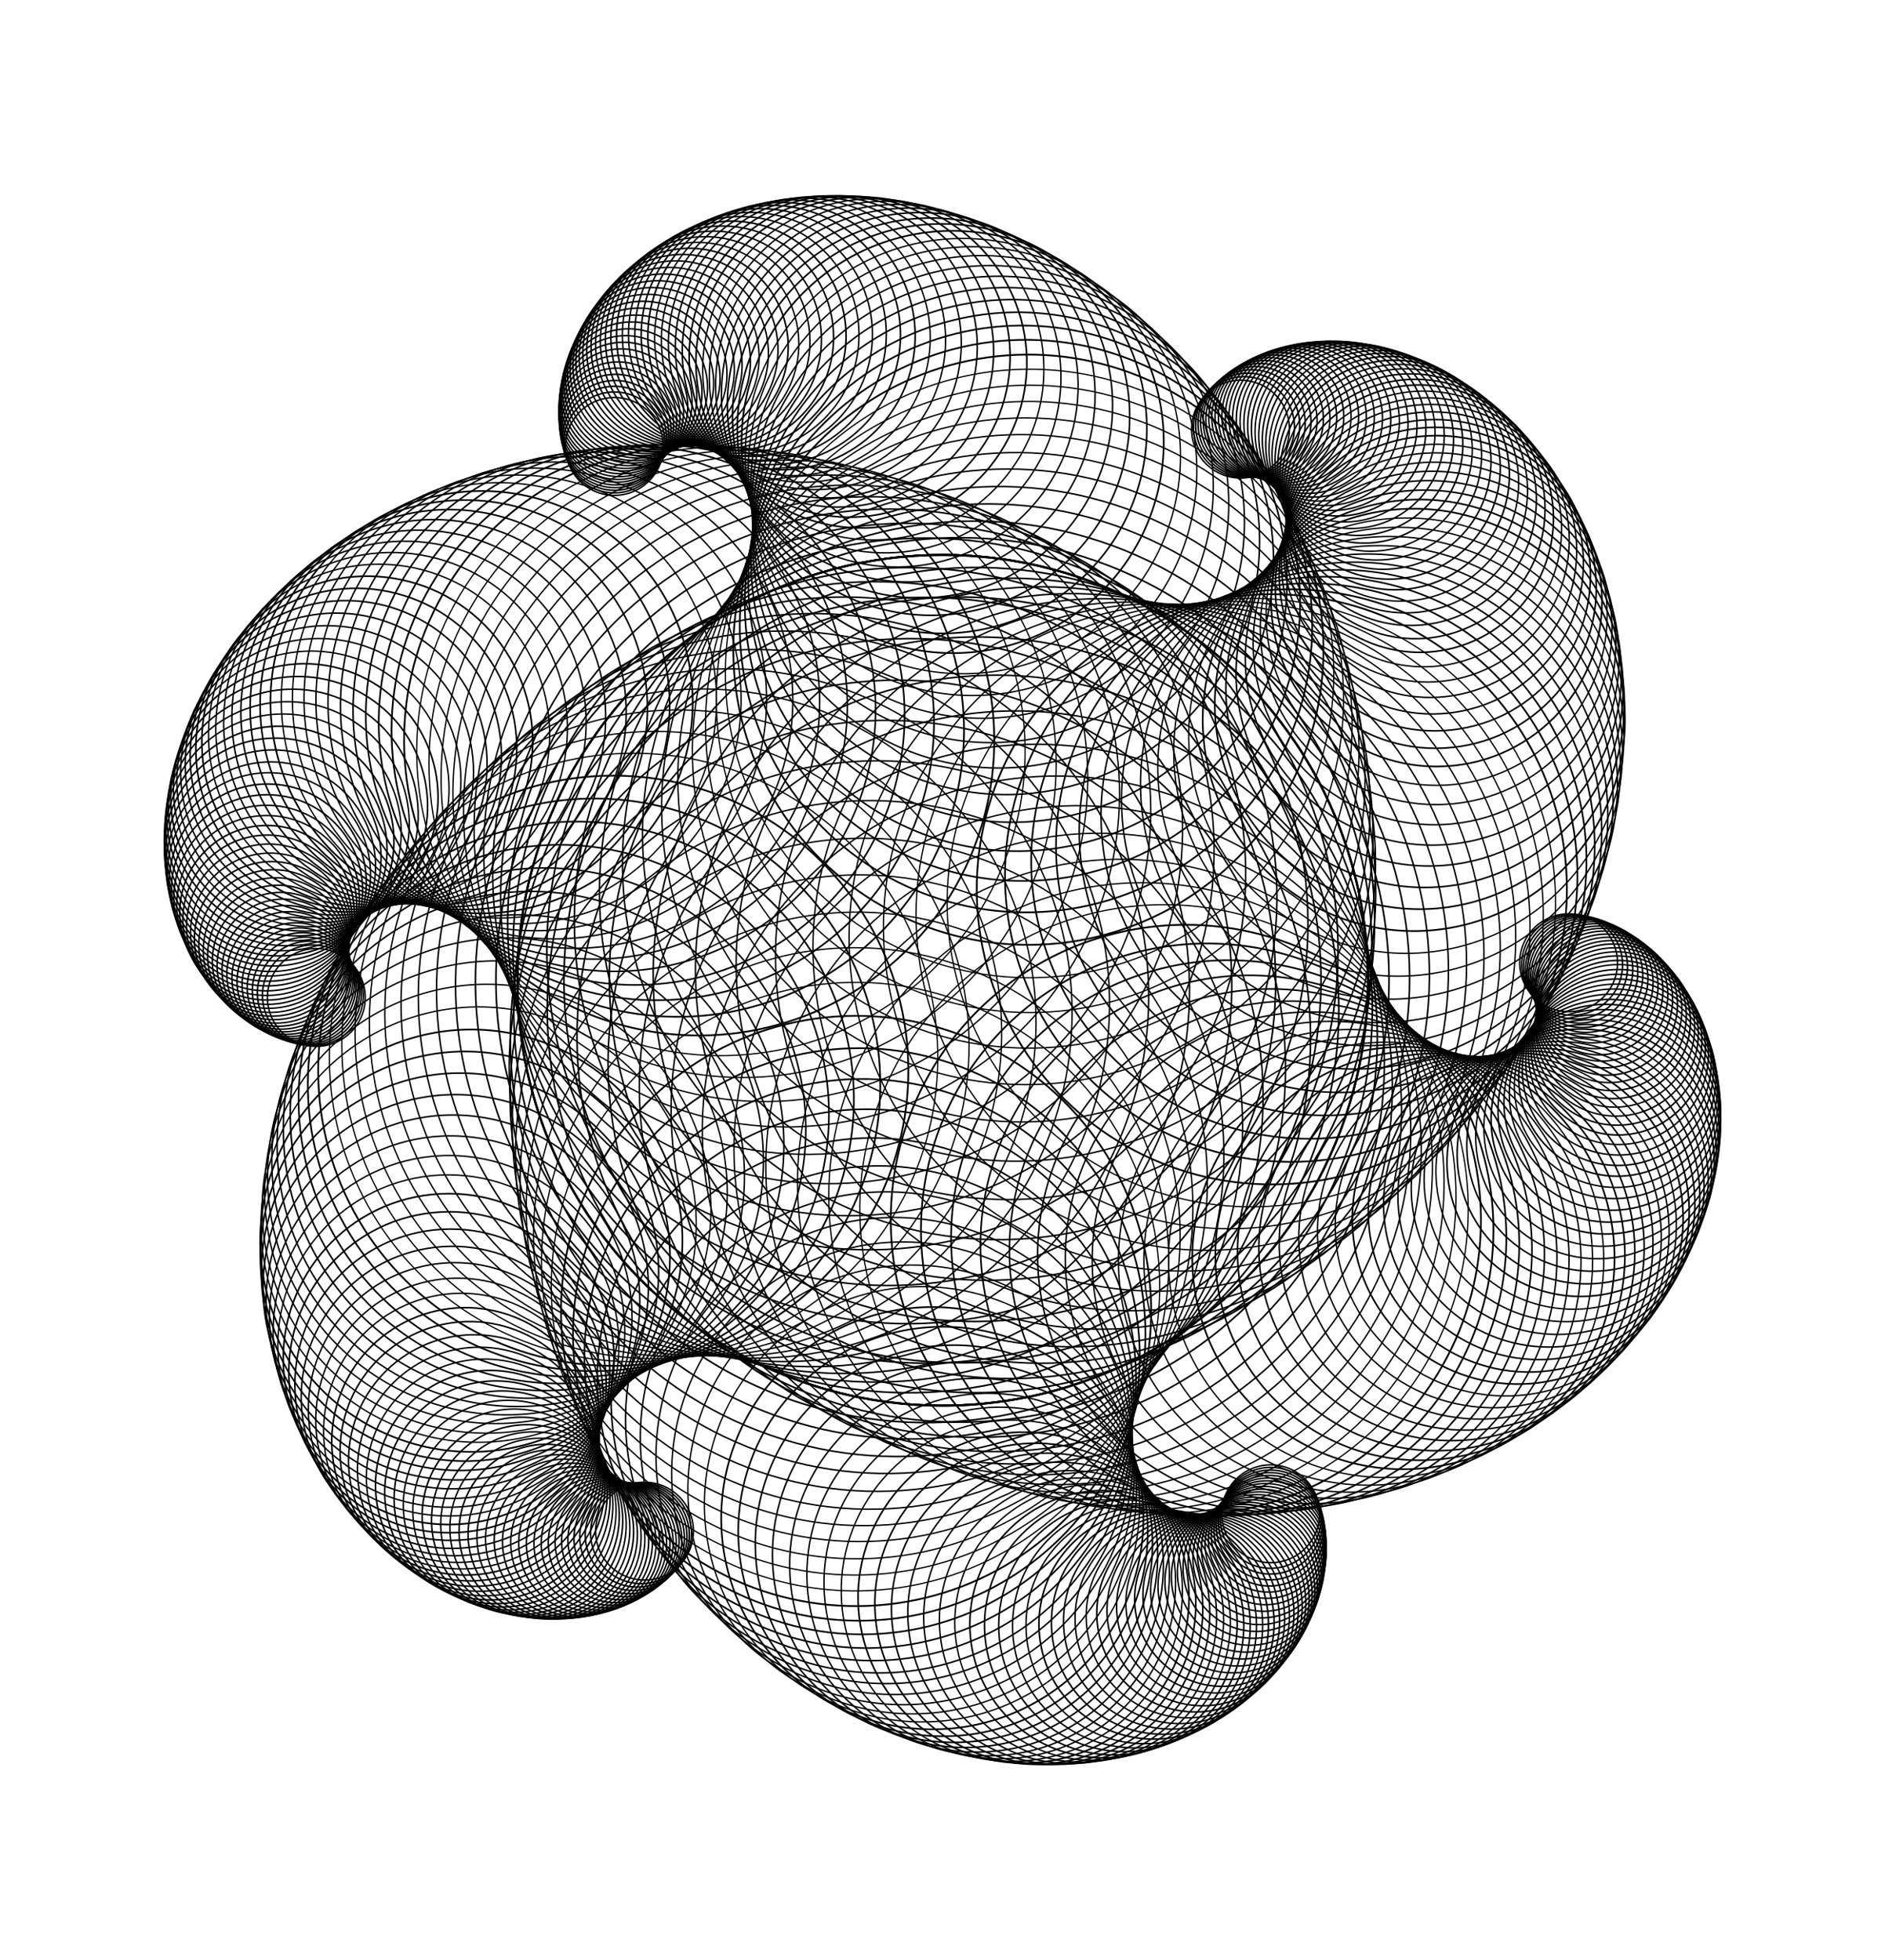 <svg xmlns="http://www.w3.org/2000/svg" width="780" height="811">
  <circle r=".5" stroke="#000" fill="none" transform="matrix(351.962 0 0 -351.962 390 405.5)" stroke-width=".002"/>
  <circle r=".5" stroke="#000" fill="none" transform="scale(-351.962 351.962) rotate(-60 .444 1.536)" stroke-width=".002"/>
  <circle r=".5" stroke="#000" fill="none" transform="scale(351.962 -351.962) rotate(-60 -.444 -1.536)" stroke-width=".002"/>
  <circle r=".5" stroke="#000" fill="none" transform="scale(351.962 -351.962) rotate(60 1.552 .384)" stroke-width=".002"/>
  <circle r=".5" stroke="#000" fill="none" transform="scale(-351.962 351.962) rotate(60 -1.552 -.384)" stroke-width=".002"/>
  <circle r=".5" stroke="#000" fill="none" transform="matrix(-351.962 0 0 351.962 390 405.5)" stroke-width=".002"/>
  <circle r=".5" stroke="#000" fill="none" transform="scale(-341.403 341.403) rotate(-57 .5 1.609)" stroke-width=".002"/>
  <circle r=".5" stroke="#000" fill="none" transform="scale(-341.403 341.403) rotate(63 -1.56 -.304)" stroke-width=".002"/>
  <circle r=".5" stroke="#000" fill="none" transform="scale(341.403 -341.403) rotate(-57 -.545 -1.683)" stroke-width=".002"/>
  <circle r=".5" stroke="#000" fill="none" transform="scale(341.403 -341.403) rotate(3 23.27 22.006)" stroke-width=".002"/>
  <circle r=".5" stroke="#000" fill="none" transform="scale(341.403 -341.403) rotate(63 1.521 .373)" stroke-width=".002"/>
  <circle r=".5" stroke="#000" fill="none" transform="scale(-341.403 341.403) rotate(3 -23.23 -20.43)" stroke-width=".002"/>
  <circle r=".5" stroke="#000" fill="none" transform="scale(-331.161 331.161) rotate(-54 .565 1.69)" stroke-width=".002"/>
  <circle r=".5" stroke="#000" fill="none" transform="scale(331.161 -331.161) rotate(-54 -.661 -1.846)" stroke-width=".002"/>
  <circle r=".5" stroke="#000" fill="none" transform="scale(-331.161 331.161) rotate(66 -1.568 -.227)" stroke-width=".002"/>
  <circle r=".5" stroke="#000" fill="none" transform="scale(-331.161 331.161) rotate(6 -12.25 -9.824)" stroke-width=".002"/>
  <circle r=".5" stroke="#000" fill="none" transform="scale(331.161 -331.161) rotate(66 1.495 .362)" stroke-width=".002"/>
  <circle r=".5" stroke="#000" fill="none" transform="scale(331.161 -331.161) rotate(6 12.292 11.423)" stroke-width=".002"/>
  <circle r=".5" stroke="#000" fill="none" transform="scale(-321.226 321.226) rotate(69 -1.579 -.153)" stroke-width=".002"/>
  <circle r=".5" stroke="#000" fill="none" transform="scale(-321.226 321.226) rotate(-51 .639 1.778)" stroke-width=".002"/>
  <circle r=".5" stroke="#000" fill="none" transform="scale(321.226 -321.226) rotate(-51 -.794 -2.03)" stroke-width=".002"/>
  <circle r=".5" stroke="#000" fill="none" transform="scale(321.226 -321.226) rotate(69 1.472 .351)" stroke-width=".002"/>
  <circle r=".5" stroke="#000" fill="none" transform="scale(-321.226 321.226) rotate(9 -8.605 -6.27)" stroke-width=".002"/>
  <circle r=".5" stroke="#000" fill="none" transform="scale(321.226 -321.226) rotate(9 8.649 7.894)" stroke-width=".002"/>
  <circle r=".5" stroke="#000" fill="none" transform="scale(-311.589 311.589) rotate(-48 .725 1.876)" stroke-width=".002"/>
  <circle r=".5" stroke="#000" fill="none" transform="scale(-311.589 311.589) rotate(72 -1.591 -.082)" stroke-width=".002"/>
  <circle r=".5" stroke="#000" fill="none" transform="scale(311.589 -311.589) rotate(72 1.452 .34)" stroke-width=".002"/>
  <circle r=".5" stroke="#000" fill="none" transform="scale(311.589 -311.589) rotate(-48 -.947 -2.237)" stroke-width=".002"/>
  <circle r=".5" stroke="#000" fill="none" transform="scale(-311.589 311.589) rotate(12 -6.794 -4.479)" stroke-width=".002"/>
  <circle r=".5" stroke="#000" fill="none" transform="scale(311.589 -311.589) rotate(12 6.84 6.128)" stroke-width=".002"/>
  <circle r=".5" stroke="#000" fill="none" transform="scale(-302.242 302.242) rotate(75 -1.605 -.012)" stroke-width=".002"/>
  <circle r=".5" stroke="#000" fill="none" transform="scale(-302.242 302.242) rotate(-45 .824 1.985)" stroke-width=".002"/>
  <circle r=".5" stroke="#000" fill="none" transform="scale(302.242 -302.242) rotate(-45 -1.124 -2.472)" stroke-width=".002"/>
  <circle r=".5" stroke="#000" fill="none" transform="scale(302.242 -302.242) rotate(75 1.434 .328)" stroke-width=".002"/>
  <circle r=".5" stroke="#000" fill="none" transform="scale(-302.242 302.242) rotate(15 -5.716 -3.392)" stroke-width=".002"/>
  <circle r=".5" stroke="#000" fill="none" transform="scale(302.242 -302.242) rotate(15 5.765 5.067)" stroke-width=".002"/>
  <circle r=".5" stroke="#000" fill="none" transform="scale(-293.174 293.174) rotate(-42 .94 2.108)" stroke-width=".002"/>
  <circle r=".5" stroke="#000" fill="none" transform="scale(-293.174 293.174) rotate(78 -1.62 .057)" stroke-width=".002"/>
  <circle r=".5" stroke="#000" fill="none" transform="scale(293.174 -293.174) rotate(78 1.42 .316)" stroke-width=".002"/>
  <circle r=".5" stroke="#000" fill="none" transform="scale(-293.174 293.174) rotate(18 -5.005 -2.657)" stroke-width=".002"/>
  <circle r=".5" stroke="#000" fill="none" transform="scale(293.174 -293.174) rotate(-42 -1.332 -2.74)" stroke-width=".002"/>
  <circle r=".5" stroke="#000" fill="none" transform="scale(293.174 -293.174) rotate(18 5.058 4.359)" stroke-width=".002"/>
  <circle r=".5" stroke="#000" fill="none" transform="scale(-284.379 284.379) rotate(81 -1.635 .124)" stroke-width=".002"/>
  <circle r=".5" stroke="#000" fill="none" transform="scale(-284.379 284.379) rotate(-39 1.078 2.248)" stroke-width=".002"/>
  <circle r=".5" stroke="#000" fill="none" transform="scale(284.379 -284.379) rotate(81 1.406 .304)" stroke-width=".002"/>
  <circle r=".5" stroke="#000" fill="none" transform="scale(284.379 -284.379) rotate(-39 -1.577 -3.05)" stroke-width=".002"/>
  <circle r=".5" stroke="#000" fill="none" transform="scale(-284.379 284.379) rotate(21 -4.504 -2.123)" stroke-width=".002"/>
  <circle r=".5" stroke="#000" fill="none" transform="scale(284.379 -284.379) rotate(21 4.56 3.851)" stroke-width=".002"/>
  <circle r=".5" stroke="#000" fill="none" transform="scale(-275.848 275.848) rotate(-36 1.242 2.41)" stroke-width=".002"/>
  <circle r=".5" stroke="#000" fill="none" transform="scale(-275.848 275.848) rotate(84 -1.651 .19)" stroke-width=".002"/>
  <circle r=".5" stroke="#000" fill="none" transform="scale(275.848 -275.848) rotate(84 1.395 .291)" stroke-width=".002"/>
  <circle r=".5" stroke="#000" fill="none" transform="scale(-275.848 275.848) rotate(24 -4.134 -1.713)" stroke-width=".002"/>
  <circle r=".5" stroke="#000" fill="none" transform="scale(275.848 -275.848) rotate(-36 -1.868 -3.412)" stroke-width=".002"/>
  <circle r=".5" stroke="#000" fill="none" transform="scale(275.848 -275.848) rotate(24 4.195 3.469)" stroke-width=".002"/>
  <circle r=".5" stroke="#000" fill="none" transform="scale(-267.572 267.572) rotate(87 -1.669 .257)" stroke-width=".002"/>
  <circle r=".5" stroke="#000" fill="none" transform="scale(-267.572 267.572) rotate(-33 1.44 2.597)" stroke-width=".002"/>
  <circle r=".5" stroke="#000" fill="none" transform="scale(267.572 -267.572) rotate(87 1.386 .278)" stroke-width=".002"/>
  <circle r=".5" stroke="#000" fill="none" transform="scale(267.572 -267.572) rotate(-33 -2.22 -3.84)" stroke-width=".002"/>
  <circle r=".5" stroke="#000" fill="none" transform="scale(-267.572 267.572) rotate(27 -3.852 -1.386)" stroke-width=".002"/>
  <circle r=".5" stroke="#000" fill="none" transform="scale(267.572 -267.572) rotate(27 3.918 3.17)" stroke-width=".002"/>
  <circle r=".5" stroke="#000" fill="none" transform="matrix(0 259.545 259.545 0 353.857 521.856)" stroke-width=".002"/>
  <circle r=".5" stroke="#000" fill="none" transform="scale(-259.545 259.545) rotate(-30 1.68 2.818)" stroke-width=".002"/>
  <circle r=".5" stroke="#000" fill="none" transform="scale(259.545 -259.545) rotate(90 1.378 .264)" stroke-width=".002"/>
  <circle r=".5" stroke="#000" fill="none" transform="scale(-259.545 259.545) rotate(30 -3.631 -1.117)" stroke-width=".002"/>
  <circle r=".5" stroke="#000" fill="none" transform="scale(259.545 -259.545) rotate(-30 -2.648 -4.352)" stroke-width=".002"/>
  <circle r=".5" stroke="#000" fill="none" transform="scale(259.545 -259.545) rotate(30 3.702 2.929)" stroke-width=".002"/>
  <circle r=".5" stroke="#000" fill="none" transform="scale(251.759 -251.759) rotate(-87 -.411 -1.798)" stroke-width=".002"/>
  <circle r=".5" stroke="#000" fill="none" transform="scale(-251.759 251.759) rotate(-27 1.979 3.085)" stroke-width=".002"/>
  <circle r=".5" stroke="#000" fill="none" transform="scale(-251.759 251.759) rotate(33 -3.454 -.889)" stroke-width=".002"/>
  <circle r=".5" stroke="#000" fill="none" transform="scale(-251.759 251.759) rotate(-87 -.263 1.445)" stroke-width=".002"/>
  <circle r=".5" stroke="#000" fill="none" transform="scale(251.759 -251.759) rotate(-27 -3.181 -4.978)" stroke-width=".002"/>
  <circle r=".5" stroke="#000" fill="none" transform="scale(251.759 -251.759) rotate(33 3.532 2.73)" stroke-width=".002"/>
  <circle r=".5" stroke="#000" fill="none" transform="scale(244.206 -244.206) rotate(-84 -.508 -1.916)" stroke-width=".003"/>
  <circle r=".5" stroke="#000" fill="none" transform="scale(-244.206 244.206) rotate(-24 2.358 3.414)" stroke-width=".003"/>
  <circle r=".5" stroke="#000" fill="none" transform="scale(-244.206 244.206) rotate(36 -3.311 -.692)" stroke-width=".003"/>
  <circle r=".5" stroke="#000" fill="none" transform="scale(-244.206 244.206) rotate(-84 -.26 1.518)" stroke-width=".003"/>
  <circle r=".5" stroke="#000" fill="none" transform="scale(244.206 -244.206) rotate(-24 -3.857 -5.76)" stroke-width=".003"/>
  <circle r=".5" stroke="#000" fill="none" transform="scale(244.206 -244.206) rotate(36 3.396 2.563)" stroke-width=".003"/>
  <circle r=".5" stroke="#000" fill="none" transform="scale(236.88 -236.88) rotate(-81 -.614 -2.044)" stroke-width=".003"/>
  <circle r=".5" stroke="#000" fill="none" transform="scale(-236.88 236.88) rotate(-21 2.85 3.832)" stroke-width=".003"/>
  <circle r=".5" stroke="#000" fill="none" transform="scale(-236.88 236.88) rotate(39 -3.194 -.518)" stroke-width=".003"/>
  <circle r=".5" stroke="#000" fill="none" transform="scale(-236.88 236.88) rotate(-81 -.256 1.596)" stroke-width=".003"/>
  <circle r=".5" stroke="#000" fill="none" transform="scale(236.88 -236.88) rotate(-21 -4.74 -6.763)" stroke-width=".003"/>
  <circle r=".5" stroke="#000" fill="none" transform="scale(236.88 -236.88) rotate(39 3.287 2.42)" stroke-width=".003"/>
  <circle r=".5" stroke="#000" fill="none" transform="scale(229.773 -229.773) rotate(-78 -.732 -2.18)" stroke-width=".003"/>
  <circle r=".5" stroke="#000" fill="none" transform="scale(-229.773 229.773) rotate(-18 3.516 4.382)" stroke-width=".003"/>
  <circle r=".5" stroke="#000" fill="none" transform="scale(-229.773 229.773) rotate(-78 -.25 1.68)" stroke-width=".003"/>
  <circle r=".5" stroke="#000" fill="none" transform="scale(-229.773 229.773) rotate(42 -3.097 -.362)" stroke-width=".003"/>
  <circle r=".5" stroke="#000" fill="none" transform="scale(229.773 -229.773) rotate(-18 -5.93 -8.1)" stroke-width=".003"/>
  <circle r=".5" stroke="#000" fill="none" transform="scale(229.773 -229.773) rotate(42 3.198 2.295)" stroke-width=".003"/>
  <circle r=".5" stroke="#000" fill="none" transform="scale(222.88 -222.88) rotate(-75 -.863 -2.328)" stroke-width=".003"/>
  <circle r=".5" stroke="#000" fill="none" transform="scale(-222.88 222.88) rotate(-15 4.455 5.143)" stroke-width=".003"/>
  <circle r=".5" stroke="#000" fill="none" transform="scale(-222.88 222.88) rotate(45 -3.016 -.22)" stroke-width=".003"/>
  <circle r=".5" stroke="#000" fill="none" transform="scale(-222.88 222.88) rotate(-75 -.241 1.771)" stroke-width=".003"/>
  <circle r=".5" stroke="#000" fill="none" transform="scale(222.88 -222.88) rotate(-15 -7.615 -9.968)" stroke-width=".003"/>
  <circle r=".5" stroke="#000" fill="none" transform="scale(222.88 -222.88) rotate(45 3.126 2.185)" stroke-width=".003"/>
  <circle r=".5" stroke="#000" fill="none" transform="scale(216.194 -216.194) rotate(-72 -1.008 -2.488)" stroke-width=".003"/>
  <circle r=".5" stroke="#000" fill="none" transform="scale(-216.194 216.194) rotate(-12 5.876 6.273)" stroke-width=".003"/>
  <circle r=".5" stroke="#000" fill="none" transform="scale(-216.194 216.194) rotate(-72 -.23 1.87)" stroke-width=".003"/>
  <circle r=".5" stroke="#000" fill="none" transform="scale(-216.194 216.194) rotate(48 -2.948 -.09)" stroke-width=".003"/>
  <circle r=".5" stroke="#000" fill="none" transform="scale(216.194 -216.194) rotate(-12 -10.166 -12.766)" stroke-width=".003"/>
  <circle r=".5" stroke="#000" fill="none" transform="scale(216.194 -216.194) rotate(48 3.069 2.086)" stroke-width=".003"/>
  <circle r=".5" stroke="#000" fill="none" transform="scale(209.708 -209.708) rotate(-69 -1.17 -2.662)" stroke-width=".003"/>
  <circle r=".5" stroke="#000" fill="none" transform="scale(-209.708 209.708) rotate(-9 8.258 8.141)" stroke-width=".003"/>
  <circle r=".5" stroke="#000" fill="none" transform="scale(-209.708 209.708) rotate(51 -2.891 .032)" stroke-width=".003"/>
  <circle r=".5" stroke="#000" fill="none" transform="scale(209.708 -209.708) rotate(-9 -14.451 -17.422)" stroke-width=".003"/>
  <circle r=".5" stroke="#000" fill="none" transform="scale(-209.708 209.708) rotate(-69 -.216 1.978)" stroke-width=".003"/>
  <circle r=".5" stroke="#000" fill="none" transform="scale(209.708 -209.708) rotate(51 3.023 1.997)" stroke-width=".003"/>
  <circle r=".5" stroke="#000" fill="none" transform="scale(203.417 -203.417) rotate(-66 -1.35 -2.85)" stroke-width=".003"/>
  <circle r=".5" stroke="#000" fill="none" transform="scale(-203.417 203.417) rotate(-6 13.047 11.852)" stroke-width=".003"/>
  <circle r=".5" stroke="#000" fill="none" transform="scale(203.417 -203.417) rotate(-6 -23.073 -26.724)" stroke-width=".003"/>
  <circle r=".5" stroke="#000" fill="none" transform="scale(-203.417 203.417) rotate(-66 -.198 2.095)" stroke-width=".003"/>
  <circle r=".5" stroke="#000" fill="none" transform="scale(-203.417 203.417) rotate(54 -2.843 .147)" stroke-width=".003"/>
  <circle r=".5" stroke="#000" fill="none" transform="scale(203.417 -203.417) rotate(54 2.987 1.916)" stroke-width=".003"/>
  <circle r=".5" stroke="#000" fill="none" transform="scale(-197.314 197.314) rotate(-3 27.461 22.932)" stroke-width=".003"/>
  <circle r=".5" stroke="#000" fill="none" transform="scale(197.314 -197.314) rotate(-63 -1.553 -3.057)" stroke-width=".003"/>
  <circle r=".5" stroke="#000" fill="none" transform="scale(197.314 -197.314) rotate(-3 -49.043 -54.604)" stroke-width=".003"/>
  <circle r=".5" stroke="#000" fill="none" transform="scale(-197.314 197.314) rotate(-63 -.176 2.223)" stroke-width=".003"/>
  <circle r=".5" stroke="#000" fill="none" transform="scale(-197.314 197.314) rotate(57 -2.802 .256)" stroke-width=".003"/>
  <circle r=".5" stroke="#000" fill="none" transform="scale(197.314 -197.314) rotate(57 2.96 1.841)" stroke-width=".003"/>
  <circle r=".5" stroke="#000" fill="none" transform="scale(191.395 -191.395) rotate(-60 -1.782 -3.283)" stroke-width=".003"/>
  <circle r=".5" stroke="#000" fill="none" transform="matrix(-191.395 0 0 191.395 221.501 289.368)" stroke-width=".003"/>
  <circle r=".5" stroke="#000" fill="none" transform="scale(-191.395 191.395) rotate(-60 -.15 2.365)" stroke-width=".003"/>
  <circle r=".5" stroke="#000" fill="none" transform="scale(-191.395 191.395) rotate(60 -2.768 .36)" stroke-width=".003"/>
  <circle r=".5" stroke="#000" fill="none" transform="matrix(191.395 0 0 -191.395 558.499 521.631)" stroke-width=".003"/>
  <circle r=".5" stroke="#000" fill="none" transform="scale(191.395 -191.395) rotate(60 2.939 1.771)" stroke-width=".003"/>
  <circle r=".5" stroke="#000" fill="none" transform="scale(185.653 -185.653) rotate(-57 -2.04 -3.532)" stroke-width=".003"/>
  <circle r=".5" stroke="#000" fill="none" transform="scale(-185.653 185.653) rotate(3 -30.337 -21.214)" stroke-width=".003"/>
  <circle r=".5" stroke="#000" fill="none" transform="scale(-185.653 185.653) rotate(63 -2.74 .462)" stroke-width=".003"/>
  <circle r=".5" stroke="#000" fill="none" transform="scale(-185.653 185.653) rotate(-57 -.117 2.521)" stroke-width=".003"/>
  <circle r=".5" stroke="#000" fill="none" transform="scale(185.653 -185.653) rotate(3 55.174 56.824)" stroke-width=".003"/>
  <circle r=".5" stroke="#000" fill="none" transform="scale(185.653 -185.653) rotate(63 2.925 1.705)" stroke-width=".003"/>
  <circle r=".5" stroke="#000" fill="none" transform="scale(180.083 -180.083) rotate(-54 -2.332 -3.807)" stroke-width=".003"/>
  <circle r=".5" stroke="#000" fill="none" transform="scale(-180.083 180.083) rotate(6 -15.924 -10.132)" stroke-width=".003"/>
  <circle r=".5" stroke="#000" fill="none" transform="scale(-180.083 180.083) rotate(66 -2.716 .56)" stroke-width=".003"/>
  <circle r=".5" stroke="#000" fill="none" transform="scale(-180.083 180.083) rotate(-54 -.078 2.695)" stroke-width=".003"/>
  <circle r=".5" stroke="#000" fill="none" transform="scale(180.083 -180.083) rotate(6 29.207 28.94)" stroke-width=".003"/>
  <circle r=".5" stroke="#000" fill="none" transform="scale(180.083 -180.083) rotate(66 2.917 1.643)" stroke-width=".003"/>
  <circle r=".5" stroke="#000" fill="none" transform="scale(174.681 -174.681) rotate(-51 -2.665 -4.113)" stroke-width=".004"/>
  <circle r=".5" stroke="#000" fill="none" transform="scale(-174.681 174.681) rotate(9 -11.136 -6.416)" stroke-width=".004"/>
  <circle r=".5" stroke="#000" fill="none" transform="scale(-174.681 174.681) rotate(-51 -.031 2.889)" stroke-width=".004"/>
  <circle r=".5" stroke="#000" fill="none" transform="scale(-174.681 174.681) rotate(69 -2.696 .657)" stroke-width=".004"/>
  <circle r=".5" stroke="#000" fill="none" transform="scale(174.681 -174.681) rotate(9 20.592 19.631)" stroke-width=".004"/>
  <circle r=".5" stroke="#000" fill="none" transform="scale(174.681 -174.681) rotate(69 2.915 1.584)" stroke-width=".004"/>
  <circle r=".5" stroke="#000" fill="none" transform="scale(169.441 -169.441) rotate(-48 -3.048 -4.456)" stroke-width=".004"/>
  <circle r=".5" stroke="#000" fill="none" transform="scale(-169.441 169.441) rotate(-48 .025 3.107)" stroke-width=".004"/>
  <circle r=".5" stroke="#000" fill="none" transform="scale(-169.441 169.441) rotate(12 -8.755 -4.54)" stroke-width=".004"/>
  <circle r=".5" stroke="#000" fill="none" transform="scale(-169.44 169.44) rotate(72 -2.679 .752)" stroke-width=".004"/>
  <circle r=".5" stroke="#000" fill="none" transform="scale(169.441 -169.441) rotate(12 16.317 14.966)" stroke-width=".004"/>
  <circle r=".5" stroke="#000" fill="none" transform="scale(169.44 -169.44) rotate(72 2.917 1.526)" stroke-width=".004"/>
  <circle r=".5" stroke="#000" fill="none" transform="scale(164.357 -164.357) rotate(-45 -3.49 -4.842)" stroke-width=".004"/>
  <circle r=".5" stroke="#000" fill="none" transform="scale(-164.357 164.357) rotate(-45 .094 3.354)" stroke-width=".004"/>
  <circle r=".5" stroke="#000" fill="none" transform="scale(-164.357 164.357) rotate(15 -7.336 -3.4)" stroke-width=".004"/>
  <circle r=".5" stroke="#000" fill="none" transform="scale(-164.357 164.357) rotate(75 -2.665 .846)" stroke-width=".004"/>
  <circle r=".5" stroke="#000" fill="none" transform="scale(164.357 -164.357) rotate(15 13.777 12.156)" stroke-width=".004"/>
  <circle r=".5" stroke="#000" fill="none" transform="scale(164.357 -164.357) rotate(75 2.923 1.47)" stroke-width=".004"/>
  <circle r=".5" stroke="#000" fill="none" transform="scale(159.427 -159.427) rotate(-42 -4.003 -5.28)" stroke-width=".004"/>
  <circle r=".5" stroke="#000" fill="none" transform="scale(-159.427 159.427) rotate(-42 .176 3.636)" stroke-width=".004"/>
  <circle r=".5" stroke="#000" fill="none" transform="scale(-159.427 159.427) rotate(18 -6.398 -2.628)" stroke-width=".004"/>
  <circle r=".5" stroke="#000" fill="none" transform="scale(-159.427 159.427) rotate(78 -2.654 .94)" stroke-width=".004"/>
  <circle r=".5" stroke="#000" fill="none" transform="scale(159.427 -159.427) rotate(18 12.107 10.274)" stroke-width=".004"/>
  <circle r=".5" stroke="#000" fill="none" transform="scale(159.427 -159.427) rotate(78 2.933 1.416)" stroke-width=".004"/>
  <circle r=".5" stroke="#000" fill="none" transform="scale(154.644 -154.644) rotate(-39 -4.606 -5.783)" stroke-width=".004"/>
  <circle r=".5" stroke="#000" fill="none" transform="scale(-154.644 154.644) rotate(21 -5.736 -2.064)" stroke-width=".004"/>
  <circle r=".5" stroke="#000" fill="none" transform="scale(-154.644 154.644) rotate(-39 .277 3.96)" stroke-width=".004"/>
  <circle r=".5" stroke="#000" fill="none" transform="scale(-154.644 154.644) rotate(81 -2.645 1.032)" stroke-width=".004"/>
  <circle r=".5" stroke="#000" fill="none" transform="scale(154.644 -154.644) rotate(21 10.934 8.92)" stroke-width=".004"/>
  <circle r=".5" stroke="#000" fill="none" transform="scale(154.644 -154.644) rotate(81 2.947 1.363)" stroke-width=".004"/>
  <circle r=".5" stroke="#000" fill="none" transform="scale(150.004 -150.004) rotate(-36 -5.32 -6.366)" stroke-width=".004"/>
  <circle r=".5" stroke="#000" fill="none" transform="scale(-150.004 150.004) rotate(-36 .4 4.339)" stroke-width=".004"/>
  <circle r=".5" stroke="#000" fill="none" transform="scale(-150.004 150.004) rotate(24 -5.246 -1.631)" stroke-width=".004"/>
  <circle r=".5" stroke="#000" fill="none" transform="scale(-150.004 150.004) rotate(84 -2.639 1.126)" stroke-width=".004"/>
  <circle r=".5" stroke="#000" fill="none" transform="scale(150.004 -150.004) rotate(24 10.072 7.897)" stroke-width=".004"/>
  <circle r=".5" stroke="#000" fill="none" transform="scale(150.004 -150.004) rotate(84 2.964 1.31)" stroke-width=".004"/>
  <circle r=".5" stroke="#000" fill="none" transform="scale(145.504 -145.504) rotate(-33 -6.176 -7.05)" stroke-width=".004"/>
  <circle r=".5" stroke="#000" fill="none" transform="scale(-145.504 145.504) rotate(27 -4.87 -1.284)" stroke-width=".004"/>
  <circle r=".5" stroke="#000" fill="none" transform="scale(-145.504 145.504) rotate(-33 .551 4.785)" stroke-width=".004"/>
  <circle r=".5" stroke="#000" fill="none" transform="scale(-145.504 145.504) rotate(87 -2.633 1.22)" stroke-width=".004"/>
  <circle r=".5" stroke="#000" fill="none" transform="scale(145.504 -145.504) rotate(27 9.418 7.093)" stroke-width=".004"/>
  <circle r=".5" stroke="#000" fill="none" transform="scale(145.504 -145.504) rotate(87 2.984 1.258)" stroke-width=".004"/>
  <circle r=".5" stroke="#000" fill="none" transform="scale(141.139 -141.139) rotate(-30 -7.218 -7.867)" stroke-width=".004"/>
  <circle r=".5" stroke="#000" fill="none" transform="scale(-141.139 141.139) rotate(-30 .74 5.319)" stroke-width=".004"/>
  <circle r=".5" stroke="#000" fill="none" transform="scale(-141.139 141.139) rotate(30 -4.575 -.997)" stroke-width=".004"/>
  <circle r=".5" stroke="#000" fill="none" transform="matrix(0 141.139 141.139 0 185.523 556.632)" stroke-width=".004"/>
  <circle r=".5" stroke="#000" fill="none" transform="scale(141.139 -141.139) rotate(30 8.91 6.442)" stroke-width=".004"/>
  <circle r=".5" stroke="#000" fill="none" transform="matrix(0 -141.139 -141.139 0 594.477 254.368)" stroke-width=".004"/>
  <circle r=".5" stroke="#000" fill="none" transform="scale(136.905 -136.905) rotate(-27 -8.508 -8.857)" stroke-width=".005"/>
  <circle r=".5" stroke="#000" fill="none" transform="scale(-136.905 136.905) rotate(-27 .98 5.97)" stroke-width=".005"/>
  <circle r=".5" stroke="#000" fill="none" transform="scale(-136.905 136.905) rotate(33 -4.338 -.753)" stroke-width=".005"/>
  <circle r=".5" stroke="#000" fill="none" transform="scale(136.905 -136.905) rotate(-87 -1.486 -2.768)" stroke-width=".005"/>
  <circle r=".5" stroke="#000" fill="none" transform="scale(136.905 -136.905) rotate(33 8.51 5.902)" stroke-width=".005"/>
  <circle r=".5" stroke="#000" fill="none" transform="scale(-136.905 136.905) rotate(-87 -1.214 3.196)" stroke-width=".005"/>
  <circle r=".5" stroke="#000" fill="none" transform="scale(132.798 -132.798) rotate(-24 -10.14 -10.087)" stroke-width=".005"/>
  <circle r=".5" stroke="#000" fill="none" transform="scale(-132.798 132.798) rotate(-24 1.29 6.783)" stroke-width=".005"/>
  <circle r=".5" stroke="#000" fill="none" transform="scale(-132.798 132.798) rotate(36 -4.145 -.542)" stroke-width=".005"/>
  <circle r=".5" stroke="#000" fill="none" transform="scale(132.798 -132.798) rotate(36 8.19 5.443)" stroke-width=".005"/>
  <circle r=".5" stroke="#000" fill="none" transform="scale(132.798 -132.798) rotate(-84 -1.674 -2.915)" stroke-width=".005"/>
  <circle r=".5" stroke="#000" fill="none" transform="scale(-132.798 132.798) rotate(-84 -1.22 3.4)" stroke-width=".005"/>
  <circle r=".5" stroke="#000" fill="none" transform="scale(128.814 -128.814) rotate(-21 -12.258 -11.658)" stroke-width=".005"/>
  <circle r=".5" stroke="#000" fill="none" transform="scale(-128.814 128.814) rotate(39 -3.985 -.354)" stroke-width=".005"/>
  <circle r=".5" stroke="#000" fill="none" transform="scale(-128.814 128.814) rotate(-21 1.699 7.826)" stroke-width=".005"/>
  <circle r=".5" stroke="#000" fill="none" transform="scale(128.814 -128.814) rotate(39 7.932 5.048)" stroke-width=".005"/>
  <circle r=".5" stroke="#000" fill="none" transform="scale(128.814 -128.814) rotate(-81 -1.88 -3.071)" stroke-width=".005"/>
  <circle r=".5" stroke="#000" fill="none" transform="scale(-128.814 128.814) rotate(-81 -1.223 3.622)" stroke-width=".005"/>
  <circle r=".5" stroke="#000" fill="none" transform="scale(124.95 -124.95) rotate(-18 -15.11 -13.74)" stroke-width=".005"/>
  <circle r=".5" stroke="#000" fill="none" transform="scale(-124.95 124.95) rotate(42 -3.852 -.185)" stroke-width=".005"/>
  <circle r=".5" stroke="#000" fill="none" transform="scale(-124.95 124.95) rotate(-18 2.258 9.213)" stroke-width=".005"/>
  <circle r=".5" stroke="#000" fill="none" transform="scale(124.95 -124.95) rotate(42 7.723 4.701)" stroke-width=".005"/>
  <circle r=".5" stroke="#000" fill="none" transform="scale(124.95 -124.95) rotate(-78 -2.108 -3.238)" stroke-width=".005"/>
  <circle r=".5" stroke="#000" fill="none" transform="scale(-124.95 124.95) rotate(-78 -1.221 3.861)" stroke-width=".005"/>
  <circle r=".5" stroke="#000" fill="none" transform="scale(121.201 -121.201) rotate(-15 -19.137 -16.636)" stroke-width=".005"/>
  <circle r=".5" stroke="#000" fill="none" transform="scale(-121.201 121.201) rotate(-15 3.058 11.151)" stroke-width=".005"/>
  <circle r=".5" stroke="#000" fill="none" transform="scale(121.201 -121.201) rotate(-75 -2.358 -3.417)" stroke-width=".005"/>
  <circle r=".5" stroke="#000" fill="none" transform="scale(-121.201 121.201) rotate(45 -3.74 -.03)" stroke-width=".005"/>
  <circle r=".5" stroke="#000" fill="none" transform="scale(121.201 -121.201) rotate(45 7.554 4.392)" stroke-width=".005"/>
  <circle r=".5" stroke="#000" fill="none" transform="scale(-121.201 121.201) rotate(-75 -1.216 4.122)" stroke-width=".005"/>
  <circle r=".5" stroke="#000" fill="none" transform="scale(117.565 -117.565) rotate(-12 -25.218 -20.959)" stroke-width=".005"/>
  <circle r=".5" stroke="#000" fill="none" transform="scale(-117.565 117.565) rotate(-12 4.28 14.052)" stroke-width=".005"/>
  <circle r=".5" stroke="#000" fill="none" transform="scale(-117.565 117.565) rotate(48 -3.646 .113)" stroke-width=".005"/>
  <circle r=".5" stroke="#000" fill="none" transform="scale(117.565 -117.565) rotate(-72 -2.634 -3.608)" stroke-width=".005"/>
  <circle r=".5" stroke="#000" fill="none" transform="scale(117.565 -117.565) rotate(48 7.418 4.115)" stroke-width=".005"/>
  <circle r=".5" stroke="#000" fill="none" transform="scale(-117.565 117.565) rotate(-72 -1.204 4.407)" stroke-width=".005"/>
  <circle r=".5" stroke="#000" fill="none" transform="scale(114.038 -114.038) rotate(-9 -35.413 -28.13)" stroke-width=".005"/>
  <circle r=".5" stroke="#000" fill="none" transform="scale(-114.038 114.038) rotate(-9 6.348 18.88)" stroke-width=".005"/>
  <circle r=".5" stroke="#000" fill="none" transform="scale(114.038 -114.038) rotate(-69 -2.94 -3.814)" stroke-width=".005"/>
  <circle r=".5" stroke="#000" fill="none" transform="scale(114.038 -114.038) rotate(51 7.31 3.861)" stroke-width=".005"/>
  <circle r=".5" stroke="#000" fill="none" transform="scale(-114.038 114.038) rotate(51 -3.565 .247)" stroke-width=".005"/>
  <circle r=".5" stroke="#000" fill="none" transform="scale(-114.038 114.038) rotate(-69 -1.187 4.718)" stroke-width=".005"/>
  <circle r=".5" stroke="#000" fill="none" transform="scale(110.617 -110.617) rotate(-6 -55.891 -42.42)" stroke-width=".006"/>
  <circle r=".5" stroke="#000" fill="none" transform="scale(-110.617 110.617) rotate(-6 10.53 28.52)" stroke-width=".006"/>
  <circle r=".5" stroke="#000" fill="none" transform="scale(110.617 -110.617) rotate(-66 -3.28 -4.036)" stroke-width=".006"/>
  <circle r=".5" stroke="#000" fill="none" transform="scale(-110.617 110.617) rotate(54 -3.496 .374)" stroke-width=".006"/>
  <circle r=".5" stroke="#000" fill="none" transform="scale(110.617 -110.617) rotate(54 7.224 3.628)" stroke-width=".006"/>
  <circle r=".5" stroke="#000" fill="none" transform="scale(-110.617 110.617) rotate(-66 -1.162 5.059)" stroke-width=".006"/>
  <circle r=".5" stroke="#000" fill="none" transform="scale(107.298 -107.298) rotate(-3 -117.511 -85.174)" stroke-width=".006"/>
  <circle r=".5" stroke="#000" fill="none" transform="scale(107.298 -107.298) rotate(-63 -3.66 -4.276)" stroke-width=".006"/>
  <circle r=".5" stroke="#000" fill="none" transform="scale(-107.298 107.298) rotate(-3 23.175 57.41)" stroke-width=".006"/>
  <circle r=".5" stroke="#000" fill="none" transform="scale(107.298 -107.298) rotate(57 7.158 3.41)" stroke-width=".006"/>
  <circle r=".5" stroke="#000" fill="none" transform="scale(-107.298 107.298) rotate(57 -3.437 .496)" stroke-width=".006"/>
  <circle r=".5" stroke="#000" fill="none" transform="scale(-107.298 107.298) rotate(-63 -1.128 5.435)" stroke-width=".006"/>
  <circle r=".5" stroke="#000" fill="none" transform="matrix(104.079 0 0 -104.079 465.305 672.642)" stroke-width=".006"/>
  <circle r=".5" stroke="#000" fill="none" transform="scale(104.079 -104.079) rotate(-60 -4.085 -4.536)" stroke-width=".006"/>
  <circle r=".5" stroke="#000" fill="none" transform="scale(-104.079 104.079) rotate(60 -3.387 .613)" stroke-width=".006"/>
  <circle r=".5" stroke="#000" fill="none" transform="matrix(-104.079 0 0 104.079 314.695 138.358)" stroke-width=".006"/>
  <circle r=".5" stroke="#000" fill="none" transform="scale(104.079 -104.079) rotate(60 7.109 3.207)" stroke-width=".006"/>
  <circle r=".5" stroke="#000" fill="none" transform="scale(-104.079 104.079) rotate(-60 -1.084 5.85)" stroke-width=".006"/>
  <circle r=".5" stroke="#000" fill="none" transform="scale(100.957 -100.957) rotate(3 129.543 85.46)" stroke-width=".006"/>
  <circle r=".5" stroke="#000" fill="none" transform="scale(-100.957 100.957) rotate(63 -3.343 .727)" stroke-width=".006"/>
  <circle r=".5" stroke="#000" fill="none" transform="scale(100.957 -100.957) rotate(-57 -4.562 -4.82)" stroke-width=".006"/>
  <circle r=".5" stroke="#000" fill="none" transform="scale(100.957 -100.957) rotate(63 7.075 3.014)" stroke-width=".006"/>
  <circle r=".5" stroke="#000" fill="none" transform="scale(-100.957 100.957) rotate(3 -27.706 -58.046)" stroke-width=".006"/>
  <circle r=".5" stroke="#000" fill="none" transform="scale(-100.957 100.957) rotate(-57 -1.028 6.311)" stroke-width=".006"/>
  <circle r=".5" stroke="#000" fill="none" transform="scale(97.928 -97.928) rotate(6 67.928 42.697)" stroke-width=".006"/>
  <circle r=".5" stroke="#000" fill="none" transform="scale(-97.928 97.928) rotate(66 -3.305 .838)" stroke-width=".006"/>
  <circle r=".5" stroke="#000" fill="none" transform="scale(97.928 -97.928) rotate(-54 -5.101 -5.131)" stroke-width=".006"/>
  <circle r=".5" stroke="#000" fill="none" transform="scale(97.928 -97.928) rotate(66 7.054 2.83)" stroke-width=".006"/>
  <circle r=".5" stroke="#000" fill="none" transform="scale(-97.928 97.928) rotate(6 -15.065 -29.153)" stroke-width=".006"/>
  <circle r=".5" stroke="#000" fill="none" transform="scale(-97.928 97.928) rotate(-54 -.957 6.826)" stroke-width=".006"/>
  <circle r=".5" stroke="#000" fill="none" transform="scale(94.99 -94.99) rotate(9 47.459 28.392)" stroke-width=".007"/>
  <circle r=".5" stroke="#000" fill="none" transform="scale(-94.99 94.99) rotate(69 -3.273 .947)" stroke-width=".007"/>
  <circle r=".5" stroke="#000" fill="none" transform="scale(94.99 -94.99) rotate(69 7.044 2.652)" stroke-width=".007"/>
  <circle r=".5" stroke="#000" fill="none" transform="scale(94.99 -94.99) rotate(-51 -5.713 -5.473)" stroke-width=".007"/>
  <circle r=".5" stroke="#000" fill="none" transform="scale(-94.99 94.99) rotate(9 -10.888 -19.507)" stroke-width=".007"/>
  <circle r=".5" stroke="#000" fill="none" transform="scale(-94.99 94.99) rotate(-51 -.869 7.403)" stroke-width=".007"/>
  <circle r=".5" stroke="#000" fill="none" transform="scale(92.141 -92.141) rotate(12 37.276 21.198)" stroke-width=".007"/>
  <circle r=".5" stroke="#000" fill="none" transform="scale(92.141 -92.141) rotate(-48 -6.411 -5.852)" stroke-width=".007"/>
  <circle r=".5" stroke="#000" fill="none" transform="scale(-92.141 92.141) rotate(12 -8.828 -14.672)" stroke-width=".007"/>
  <circle r=".5" stroke="#000" fill="none" transform="scale(92.141 -92.141) rotate(72 7.046 2.48)" stroke-width=".007"/>
  <circle r=".5" stroke="#000" fill="none" transform="scale(-92.141 92.141) rotate(72 -3.244 1.055)" stroke-width=".007"/>
  <circle r=".5" stroke="#000" fill="none" transform="scale(-92.141 92.141) rotate(-48 -.76 8.055)" stroke-width=".007"/>
  <circle r=".5" stroke="#000" fill="none" transform="scale(89.377 -89.377) rotate(15 31.21 16.847)" stroke-width=".007"/>
  <circle r=".5" stroke="#000" fill="none" transform="scale(-89.377 89.377) rotate(75 -3.22 1.162)" stroke-width=".007"/>
  <circle r=".5" stroke="#000" fill="none" transform="scale(-89.377 89.377) rotate(15 -7.615 -11.76)" stroke-width=".007"/>
  <circle r=".5" stroke="#000" fill="none" transform="scale(89.377 -89.377) rotate(-45 -7.213 -6.275)" stroke-width=".007"/>
  <circle r=".5" stroke="#000" fill="none" transform="scale(89.377 -89.377) rotate(75 7.056 2.312)" stroke-width=".007"/>
  <circle r=".5" stroke="#000" fill="none" transform="scale(-89.377 89.377) rotate(-45 -.624 8.797)" stroke-width=".007"/>
  <circle r=".5" stroke="#000" fill="none" transform="scale(86.695 -86.695) rotate(18 27.203 13.915)" stroke-width=".007"/>
  <circle r=".5" stroke="#000" fill="none" transform="scale(86.695 -86.695) rotate(-42 -8.143 -6.75)" stroke-width=".007"/>
  <circle r=".5" stroke="#000" fill="none" transform="scale(-86.695 86.695) rotate(78 -3.2 1.27)" stroke-width=".007"/>
  <circle r=".5" stroke="#000" fill="none" transform="scale(-86.695 86.695) rotate(18 -6.827 -9.81)" stroke-width=".007"/>
  <circle r=".5" stroke="#000" fill="none" transform="scale(86.695 -86.695) rotate(78 7.075 2.147)" stroke-width=".007"/>
  <circle r=".5" stroke="#000" fill="none" transform="scale(-86.695 86.695) rotate(-42 -.456 9.646)" stroke-width=".007"/>
  <circle r=".5" stroke="#000" fill="none" transform="scale(84.094 -84.094) rotate(21 24.373 11.792)" stroke-width=".007"/>
  <circle r=".5" stroke="#000" fill="none" transform="scale(84.094 -84.094) rotate(-39 -9.228 -7.29)" stroke-width=".007"/>
  <circle r=".5" stroke="#000" fill="none" transform="scale(-84.094 84.094) rotate(21 -6.281 -8.409)" stroke-width=".007"/>
  <circle r=".5" stroke="#000" fill="none" transform="scale(-84.094 84.094) rotate(81 -3.18 1.376)" stroke-width=".007"/>
  <circle r=".5" stroke="#000" fill="none" transform="scale(84.094 -84.094) rotate(81 7.103 1.984)" stroke-width=".007"/>
  <circle r=".5" stroke="#000" fill="none" transform="scale(-84.094 84.094) rotate(-39 -.249 10.629)" stroke-width=".007"/>
  <circle r=".5" stroke="#000" fill="none" transform="scale(81.572 -81.572) rotate(24 22.28 10.173)" stroke-width=".008"/>
  <circle r=".5" stroke="#000" fill="none" transform="scale(-81.572 81.572) rotate(24 -5.888 -7.349)" stroke-width=".008"/>
  <circle r=".5" stroke="#000" fill="none" transform="scale(81.572 -81.572) rotate(-36 -10.51 -7.909)" stroke-width=".008"/>
  <circle r=".5" stroke="#000" fill="none" transform="scale(-81.572 81.572) rotate(84 -3.165 1.484)" stroke-width=".008"/>
  <circle r=".5" stroke="#000" fill="none" transform="scale(81.572 -81.572) rotate(84 7.137 1.823)" stroke-width=".008"/>
  <circle r=".5" stroke="#000" fill="none" transform="scale(-81.572 81.572) rotate(-36 .009 11.777)" stroke-width=".008"/>
  <circle r=".5" stroke="#000" fill="none" transform="scale(79.124 -79.124) rotate(27 20.678 8.889)" stroke-width=".008"/>
  <circle r=".5" stroke="#000" fill="none" transform="scale(79.124 -79.124) rotate(-33 -12.04 -8.628)" stroke-width=".008"/>
  <circle r=".5" stroke="#000" fill="none" transform="scale(-79.124 79.124) rotate(27 -5.597 -6.517)" stroke-width=".008"/>
  <circle r=".5" stroke="#000" fill="none" transform="scale(-79.124 79.124) rotate(87 -3.151 1.592)" stroke-width=".008"/>
  <circle r=".5" stroke="#000" fill="none" transform="scale(79.124 -79.124) rotate(87 7.178 1.661)" stroke-width=".008"/>
  <circle r=".5" stroke="#000" fill="none" transform="scale(-79.124 79.124) rotate(-33 .331 13.137)" stroke-width=".008"/>
  <circle r=".5" stroke="#000" fill="none" transform="scale(76.751 -76.751) rotate(30 19.42 7.837)" stroke-width=".008"/>
  <circle r=".5" stroke="#000" fill="none" transform="scale(76.751 -76.751) rotate(-30 -13.897 -9.476)" stroke-width=".008"/>
  <circle r=".5" stroke="#000" fill="none" transform="scale(-76.751 76.751) rotate(30 -5.378 -5.844)" stroke-width=".008"/>
  <circle r=".5" stroke="#000" fill="none" transform="matrix(0 76.751 76.751 0 110.308 371.553)" stroke-width=".008"/>
  <circle r=".5" stroke="#000" fill="none" transform="scale(76.751 -76.751) rotate(90 7.226 1.5)" stroke-width=".008"/>
  <circle r=".5" stroke="#000" fill="none" transform="scale(-76.751 76.751) rotate(-30 .74 14.771)" stroke-width=".008"/>
  <circle r=".5" stroke="#000" fill="none" transform="scale(74.448 -74.448) rotate(33 18.415 6.953)" stroke-width=".008"/>
  <circle r=".5" stroke="#000" fill="none" transform="scale(-74.448 74.448) rotate(33 -5.212 -5.285)" stroke-width=".008"/>
  <circle r=".5" stroke="#000" fill="none" transform="scale(74.448 -74.448) rotate(-27 -16.187 -10.496)" stroke-width=".008"/>
  <circle r=".5" stroke="#000" fill="none" transform="scale(74.448 -74.448) rotate(-87 -1.91 -3.297)" stroke-width=".008"/>
  <circle r=".5" stroke="#000" fill="none" transform="scale(-74.448 74.448) rotate(-87 -1.41 7.67)" stroke-width=".008"/>
  <circle r=".5" stroke="#000" fill="none" transform="scale(-74.448 74.448) rotate(-27 1.261 16.77)" stroke-width=".008"/>
  <circle r=".5" stroke="#000" fill="none" transform="scale(72.215 -72.215) rotate(36 17.598 6.194)" stroke-width=".009"/>
  <circle r=".5" stroke="#000" fill="none" transform="scale(72.215 -72.215) rotate(-24 -19.075 -11.751)" stroke-width=".009"/>
  <circle r=".5" stroke="#000" fill="none" transform="scale(-72.215 72.215) rotate(36 -5.085 -4.812)" stroke-width=".009"/>
  <circle r=".5" stroke="#000" fill="none" transform="scale(72.215 -72.215) rotate(-84 -2.139 -3.464)" stroke-width=".009"/>
  <circle r=".5" stroke="#000" fill="none" transform="scale(-72.215 72.215) rotate(-84 -1.303 8.15)" stroke-width=".009"/>
  <circle r=".5" stroke="#000" fill="none" transform="scale(-72.215 72.215) rotate(-24 1.942 19.272)" stroke-width=".009"/>
  <circle r=".5" stroke="#000" fill="none" transform="scale(70.048 -70.048) rotate(39 16.926 5.529)" stroke-width=".009"/>
  <circle r=".5" stroke="#000" fill="none" transform="scale(-70.048 70.048) rotate(39 -4.989 -4.405)" stroke-width=".009"/>
  <circle r=".5" stroke="#000" fill="none" transform="scale(70.048 -70.048) rotate(-81 -2.39 -3.641)" stroke-width=".009"/>
  <circle r=".5" stroke="#000" fill="none" transform="scale(70.048 -70.048) rotate(-21 -22.816 -13.34)" stroke-width=".009"/>
  <circle r=".5" stroke="#000" fill="none" transform="scale(-70.048 70.048) rotate(-81 -1.179 8.666)" stroke-width=".009"/>
  <circle r=".5" stroke="#000" fill="none" transform="scale(-70.048 70.048) rotate(-21 2.85 22.49)" stroke-width=".009"/>
  <circle r=".5" stroke="#000" fill="none" transform="scale(67.947 -67.947) rotate(42 16.37 4.936)" stroke-width=".009"/>
  <circle r=".5" stroke="#000" fill="none" transform="scale(-67.947 67.947) rotate(42 -4.918 -4.048)" stroke-width=".009"/>
  <circle r=".5" stroke="#000" fill="none" transform="scale(67.947 -67.947) rotate(-18 -27.838 -15.426)" stroke-width=".009"/>
  <circle r=".5" stroke="#000" fill="none" transform="scale(67.947 -67.947) rotate(-78 -2.664 -3.83)" stroke-width=".009"/>
  <circle r=".5" stroke="#000" fill="none" transform="scale(-67.947 67.947) rotate(-78 -1.034 9.225)" stroke-width=".009"/>
  <circle r=".5" stroke="#000" fill="none" transform="scale(-67.947 67.947) rotate(-18 4.102 26.781)" stroke-width=".009"/>
  <circle r=".5" stroke="#000" fill="none" transform="scale(65.908 -65.908) rotate(45 15.905 4.401)" stroke-width=".009"/>
  <circle r=".5" stroke="#000" fill="none" transform="scale(-65.908 65.908) rotate(45 -4.866 -3.732)" stroke-width=".009"/>
  <circle r=".5" stroke="#000" fill="none" transform="scale(65.908 -65.908) rotate(-75 -2.967 -4.033)" stroke-width=".009"/>
  <circle r=".5" stroke="#000" fill="none" transform="scale(65.908 -65.908) rotate(-15 -34.912 -18.308)" stroke-width=".009"/>
  <circle r=".5" stroke="#000" fill="none" transform="scale(-65.908 65.908) rotate(-75 -.867 9.832)" stroke-width=".009"/>
  <circle r=".5" stroke="#000" fill="none" transform="scale(-65.908 65.908) rotate(-15 5.904 32.79)" stroke-width=".009"/>
  <circle r=".5" stroke="#000" fill="none" transform="scale(63.931 -63.931) rotate(48 15.515 3.911)" stroke-width=".01"/>
  <circle r=".5" stroke="#000" fill="none" transform="scale(-63.931 63.931) rotate(48 -4.831 -3.448)" stroke-width=".01"/>
  <circle r=".5" stroke="#000" fill="none" transform="scale(63.931 -63.931) rotate(-72 -3.302 -4.248)" stroke-width=".01"/>
  <circle r=".5" stroke="#000" fill="none" transform="scale(63.931 -63.931) rotate(-12 -45.575 -22.58)" stroke-width=".01"/>
  <circle r=".5" stroke="#000" fill="none" transform="scale(-63.931 63.931) rotate(-72 -.672 10.49)" stroke-width=".01"/>
  <circle r=".5" stroke="#000" fill="none" transform="scale(-63.931 63.931) rotate(-12 8.672 41.804)" stroke-width=".01"/>
  <circle r=".5" stroke="#000" fill="none" transform="scale(62.013 -62.013) rotate(51 15.188 3.457)" stroke-width=".01"/>
  <circle r=".5" stroke="#000" fill="none" transform="scale(-62.013 62.013) rotate(51 -4.81 -3.19)" stroke-width=".01"/>
  <circle r=".5" stroke="#000" fill="none" transform="scale(62.013 -62.013) rotate(-9 -63.421 -29.623)" stroke-width=".01"/>
  <circle r=".5" stroke="#000" fill="none" transform="scale(62.013 -62.013) rotate(-69 -3.672 -4.48)" stroke-width=".01"/>
  <circle r=".5" stroke="#000" fill="none" transform="scale(-62.013 62.013) rotate(-69 -.447 11.21)" stroke-width=".01"/>
  <circle r=".5" stroke="#000" fill="none" transform="scale(-62.013 62.013) rotate(-9 13.375 56.825)" stroke-width=".01"/>
  <circle r=".5" stroke="#000" fill="none" transform="scale(60.153 -60.153) rotate(54 14.913 3.031)" stroke-width=".01"/>
  <circle r=".5" stroke="#000" fill="none" transform="scale(-60.153 60.153) rotate(54 -4.801 -2.952)" stroke-width=".01"/>
  <circle r=".5" stroke="#000" fill="none" transform="scale(60.153 -60.153) rotate(-6 -99.224 -43.593)" stroke-width=".01"/>
  <circle r=".5" stroke="#000" fill="none" transform="scale(60.153 -60.153) rotate(-66 -4.084 -4.73)" stroke-width=".01"/>
  <circle r=".5" stroke="#000" fill="none" transform="scale(-60.153 60.153) rotate(-66 -.187 11.996)" stroke-width=".01"/>
  <circle r=".5" stroke="#000" fill="none" transform="scale(-60.153 60.153) rotate(-6 22.921 86.86)" stroke-width=".01"/>
  <circle r=".5" stroke="#000" fill="none" transform="scale(58.348 -58.348) rotate(57 14.682 2.628)" stroke-width=".011"/>
  <circle r=".5" stroke="#000" fill="none" transform="scale(-58.348 58.348) rotate(57 -4.802 -2.733)" stroke-width=".011"/>
  <circle r=".5" stroke="#000" fill="none" transform="scale(58.348 -58.348) rotate(-3 -206.86 -85.253)" stroke-width=".011"/>
  <circle r=".5" stroke="#000" fill="none" transform="scale(58.348 -58.348) rotate(-63 -4.543 -4.998)" stroke-width=".011"/>
  <circle r=".5" stroke="#000" fill="none" transform="scale(-58.348 58.348) rotate(-63 .114 12.86)" stroke-width=".011"/>
  <circle r=".5" stroke="#000" fill="none" transform="scale(-58.348 58.348) rotate(-3 51.853 176.948)" stroke-width=".011"/>
  <circle r=".5" stroke="#000" fill="none" transform="scale(56.598 -56.598) rotate(60 14.488 2.243)" stroke-width=".011"/>
  <circle r=".5" stroke="#000" fill="none" transform="scale(-56.598 56.598) rotate(60 -4.812 -2.527)" stroke-width=".011"/>
  <circle r=".5" stroke="#000" fill="none" transform="matrix(56.598 0 0 -56.598 246.128 638.629)" stroke-width=".011"/>
  <circle r=".5" stroke="#000" fill="none" transform="scale(56.598 -56.598) rotate(-60 -5.056 -5.289)" stroke-width=".011"/>
  <circle r=".5" stroke="#000" fill="none" transform="scale(-56.598 56.598) rotate(-60 .463 13.81)" stroke-width=".011"/>
  <circle r=".5" stroke="#000" fill="none" transform="matrix(-56.598 0 0 56.598 533.872 172.371)" stroke-width=".011"/>
  <circle r=".5" stroke="#000" fill="none" transform="scale(54.9 -54.9) rotate(63 14.327 1.873)" stroke-width=".011"/>
  <circle r=".5" stroke="#000" fill="none" transform="scale(-54.9 54.9) rotate(63 -4.83 -2.333)" stroke-width=".011"/>
  <circle r=".5" stroke="#000" fill="none" transform="scale(54.9 -54.9) rotate(-57 -5.632 -5.605)" stroke-width=".011"/>
  <circle r=".5" stroke="#000" fill="none" transform="scale(54.9 -54.9) rotate(3 224.378 80.575)" stroke-width=".011"/>
  <circle r=".5" stroke="#000" fill="none" transform="scale(-54.9 54.9) rotate(-57 .868 14.864)" stroke-width=".011"/>
  <circle r=".5" stroke="#000" fill="none" transform="scale(-54.9 54.9) rotate(3 -64.793 -183.324)" stroke-width=".011"/>
  <circle r=".5" stroke="#000" fill="none" transform="scale(53.253 -53.253) rotate(66 14.195 1.514)" stroke-width=".012"/>
  <circle r=".5" stroke="#000" fill="none" transform="scale(-53.253 53.253) rotate(66 -4.854 -2.15)" stroke-width=".012"/>
  <circle r=".5" stroke="#000" fill="none" transform="scale(53.253 -53.253) rotate(-54 -6.282 -5.951)" stroke-width=".012"/>
  <circle r=".5" stroke="#000" fill="none" transform="scale(53.253 -53.253) rotate(6 116.746 38.899)" stroke-width=".012"/>
  <circle r=".5" stroke="#000" fill="none" transform="scale(-53.253 53.253) rotate(-54 1.34 16.037)" stroke-width=".012"/>
  <circle r=".5" stroke="#000" fill="none" transform="scale(-53.253 53.253) rotate(6 -35.873 -93.228)" stroke-width=".012"/>
  <circle r=".5" stroke="#000" fill="none" transform="scale(51.655 -51.655) rotate(69 14.087 1.163)" stroke-width=".012"/>
  <circle r=".5" stroke="#000" fill="none" transform="scale(-51.655 51.655) rotate(69 -4.885 -1.973)" stroke-width=".012"/>
  <circle r=".5" stroke="#000" fill="none" transform="scale(51.655 -51.655) rotate(-51 -7.02 -6.33)" stroke-width=".012"/>
  <circle r=".5" stroke="#000" fill="none" transform="scale(51.655 -51.655) rotate(9 80.95 24.902)" stroke-width=".012"/>
  <circle r=".5" stroke="#000" fill="none" transform="scale(-51.655 51.655) rotate(-51 1.889 17.348)" stroke-width=".012"/>
  <circle r=".5" stroke="#000" fill="none" transform="scale(-51.655 51.655) rotate(9 -26.346 -63.18)" stroke-width=".012"/>
  <circle r=".5" stroke="#000" fill="none" transform="scale(50.106 -50.106) rotate(72 14 .818)" stroke-width=".012"/>
  <circle r=".5" stroke="#000" fill="none" transform="scale(-50.106 50.106) rotate(72 -4.922 -1.803)" stroke-width=".012"/>
  <circle r=".5" stroke="#000" fill="none" transform="scale(50.106 -50.106) rotate(-48 -7.86 -6.75)" stroke-width=".012"/>
  <circle r=".5" stroke="#000" fill="none" transform="scale(50.106 -50.106) rotate(12 63.113 17.82)" stroke-width=".012"/>
  <circle r=".5" stroke="#000" fill="none" transform="scale(-50.106 50.106) rotate(-48 2.533 18.825)" stroke-width=".012"/>
  <circle r=".5" stroke="#000" fill="none" transform="scale(-50.106 50.106) rotate(12 -21.67 -48.143)" stroke-width=".012"/>
  <circle r=".5" stroke="#000" fill="none" transform="scale(48.602 -48.602) rotate(75 13.934 .477)" stroke-width=".013"/>
  <circle r=".5" stroke="#000" fill="none" transform="scale(-48.602 48.602) rotate(75 -4.964 -1.638)" stroke-width=".013"/>
  <circle r=".5" stroke="#000" fill="none" transform="scale(48.602 -48.602) rotate(15 52.46 13.5)" stroke-width=".013"/>
  <circle r=".5" stroke="#000" fill="none" transform="scale(48.602 -48.602) rotate(-45 -8.827 -7.217)" stroke-width=".013"/>
  <circle r=".5" stroke="#000" fill="none" transform="scale(-48.602 48.602) rotate(-45 3.291 20.498)" stroke-width=".013"/>
  <circle r=".5" stroke="#000" fill="none" transform="scale(-48.602 48.602) rotate(15 -18.937 -39.107)" stroke-width=".013"/>
  <circle r=".5" stroke="#000" fill="none" transform="scale(-47.144 47.144) rotate(78 -5.01 -1.476)" stroke-width=".013"/>
  <circle r=".5" stroke="#000" fill="none" transform="scale(47.144 -47.144) rotate(78 13.884 .138)" stroke-width=".013"/>
  <circle r=".5" stroke="#000" fill="none" transform="scale(47.144 -47.144) rotate(-42 -9.945 -7.74)" stroke-width=".013"/>
  <circle r=".5" stroke="#000" fill="none" transform="scale(47.144 -47.144) rotate(18 45.4 10.559)" stroke-width=".013"/>
  <circle r=".5" stroke="#000" fill="none" transform="scale(-47.144 47.144) rotate(-42 4.19 22.41)" stroke-width=".013"/>
  <circle r=".5" stroke="#000" fill="none" transform="scale(-47.144 47.144) rotate(18 -17.178 -33.07)" stroke-width=".013"/>
  <circle r=".5" stroke="#000" fill="none" transform="scale(-45.73 45.73) rotate(81 -5.061 -1.318)" stroke-width=".014"/>
  <circle r=".5" stroke="#000" fill="none" transform="scale(45.73 -45.73) rotate(81 13.85 -.2)" stroke-width=".014"/>
  <circle r=".5" stroke="#000" fill="none" transform="scale(45.73 -45.73) rotate(-39 -11.251 -8.334)" stroke-width=".014"/>
  <circle r=".5" stroke="#000" fill="none" transform="scale(-45.73 45.73) rotate(-39 5.26 24.617)" stroke-width=".014"/>
  <circle r=".5" stroke="#000" fill="none" transform="scale(45.73 -45.73) rotate(21 40.394 8.401)" stroke-width=".014"/>
  <circle r=".5" stroke="#000" fill="none" transform="scale(-45.73 45.73) rotate(21 -15.978 -28.746)" stroke-width=".014"/>
  <circle r=".5" stroke="#000" fill="none" transform="scale(44.358 -44.358) rotate(84 13.828 -.539)" stroke-width=".014"/>
  <circle r=".5" stroke="#000" fill="none" transform="scale(-44.358 44.358) rotate(84 -5.117 -1.162)" stroke-width=".014"/>
  <circle r=".5" stroke="#000" fill="none" transform="scale(44.358 -44.358) rotate(-36 -12.792 -9.012)" stroke-width=".014"/>
  <circle r=".5" stroke="#000" fill="none" transform="scale(44.358 -44.358) rotate(24 36.671 6.732)" stroke-width=".014"/>
  <circle r=".5" stroke="#000" fill="none" transform="scale(-44.358 44.358) rotate(-36 6.55 27.19)" stroke-width=".014"/>
  <circle r=".5" stroke="#000" fill="none" transform="scale(-44.358 44.358) rotate(24 -15.128 -25.49)" stroke-width=".014"/>
  <circle r=".5" stroke="#000" fill="none" transform="scale(43.027 -43.027) rotate(87 13.82 -.88)" stroke-width=".015"/>
  <circle r=".5" stroke="#000" fill="none" transform="scale(-43.027 43.027) rotate(87 -5.176 -1.007)" stroke-width=".015"/>
  <circle r=".5" stroke="#000" fill="none" transform="scale(43.027 -43.027) rotate(-33 -14.633 -9.797)" stroke-width=".015"/>
  <circle r=".5" stroke="#000" fill="none" transform="scale(-43.027 43.027) rotate(-33 8.119 30.226)" stroke-width=".015"/>
  <circle r=".5" stroke="#000" fill="none" transform="scale(43.027 -43.027) rotate(27 33.804 5.384)" stroke-width=".015"/>
  <circle r=".5" stroke="#000" fill="none" transform="scale(-43.027 43.027) rotate(27 -14.514 -22.946)" stroke-width=".015"/>
  <circle r=".5" stroke="#000" fill="none" transform="matrix(0 -41.737 -41.737 0 525.772 627.95)" stroke-width=".015"/>
  <circle r=".5" stroke="#000" fill="none" transform="matrix(0 41.737 41.737 0 254.228 183.05)" stroke-width=".015"/>
  <circle r=".5" stroke="#000" fill="none" transform="scale(41.737 -41.737) rotate(-30 -16.863 -10.722)" stroke-width=".015"/>
  <circle r=".5" stroke="#000" fill="none" transform="scale(-41.737 41.737) rotate(-30 10.052 33.867)" stroke-width=".015"/>
  <circle r=".5" stroke="#000" fill="none" transform="scale(41.737 -41.737) rotate(30 31.537 4.26)" stroke-width=".015"/>
  <circle r=".5" stroke="#000" fill="none" transform="scale(-41.737 41.737) rotate(30 -14.067 -20.898)" stroke-width=".015"/>
  <circle r=".5" stroke="#000" fill="none" transform="scale(-40.484 40.484) rotate(-87 1.657 14.578)" stroke-width=".015"/>
  <circle r=".5" stroke="#000" fill="none" transform="scale(40.484 -40.484) rotate(-87 .736 -5.59)" stroke-width=".015"/>
  <circle r=".5" stroke="#000" fill="none" transform="scale(40.484 -40.484) rotate(-27 -19.613 -11.831)" stroke-width=".015"/>
  <circle r=".5" stroke="#000" fill="none" transform="scale(-40.484 40.484) rotate(-27 12.474 38.31)" stroke-width=".015"/>
  <circle r=".5" stroke="#000" fill="none" transform="scale(40.484 -40.484) rotate(33 29.706 3.296)" stroke-width=".015"/>
  <circle r=".5" stroke="#000" fill="none" transform="scale(-40.484 40.484) rotate(33 -13.742 -19.21)" stroke-width=".015"/>
</svg>

